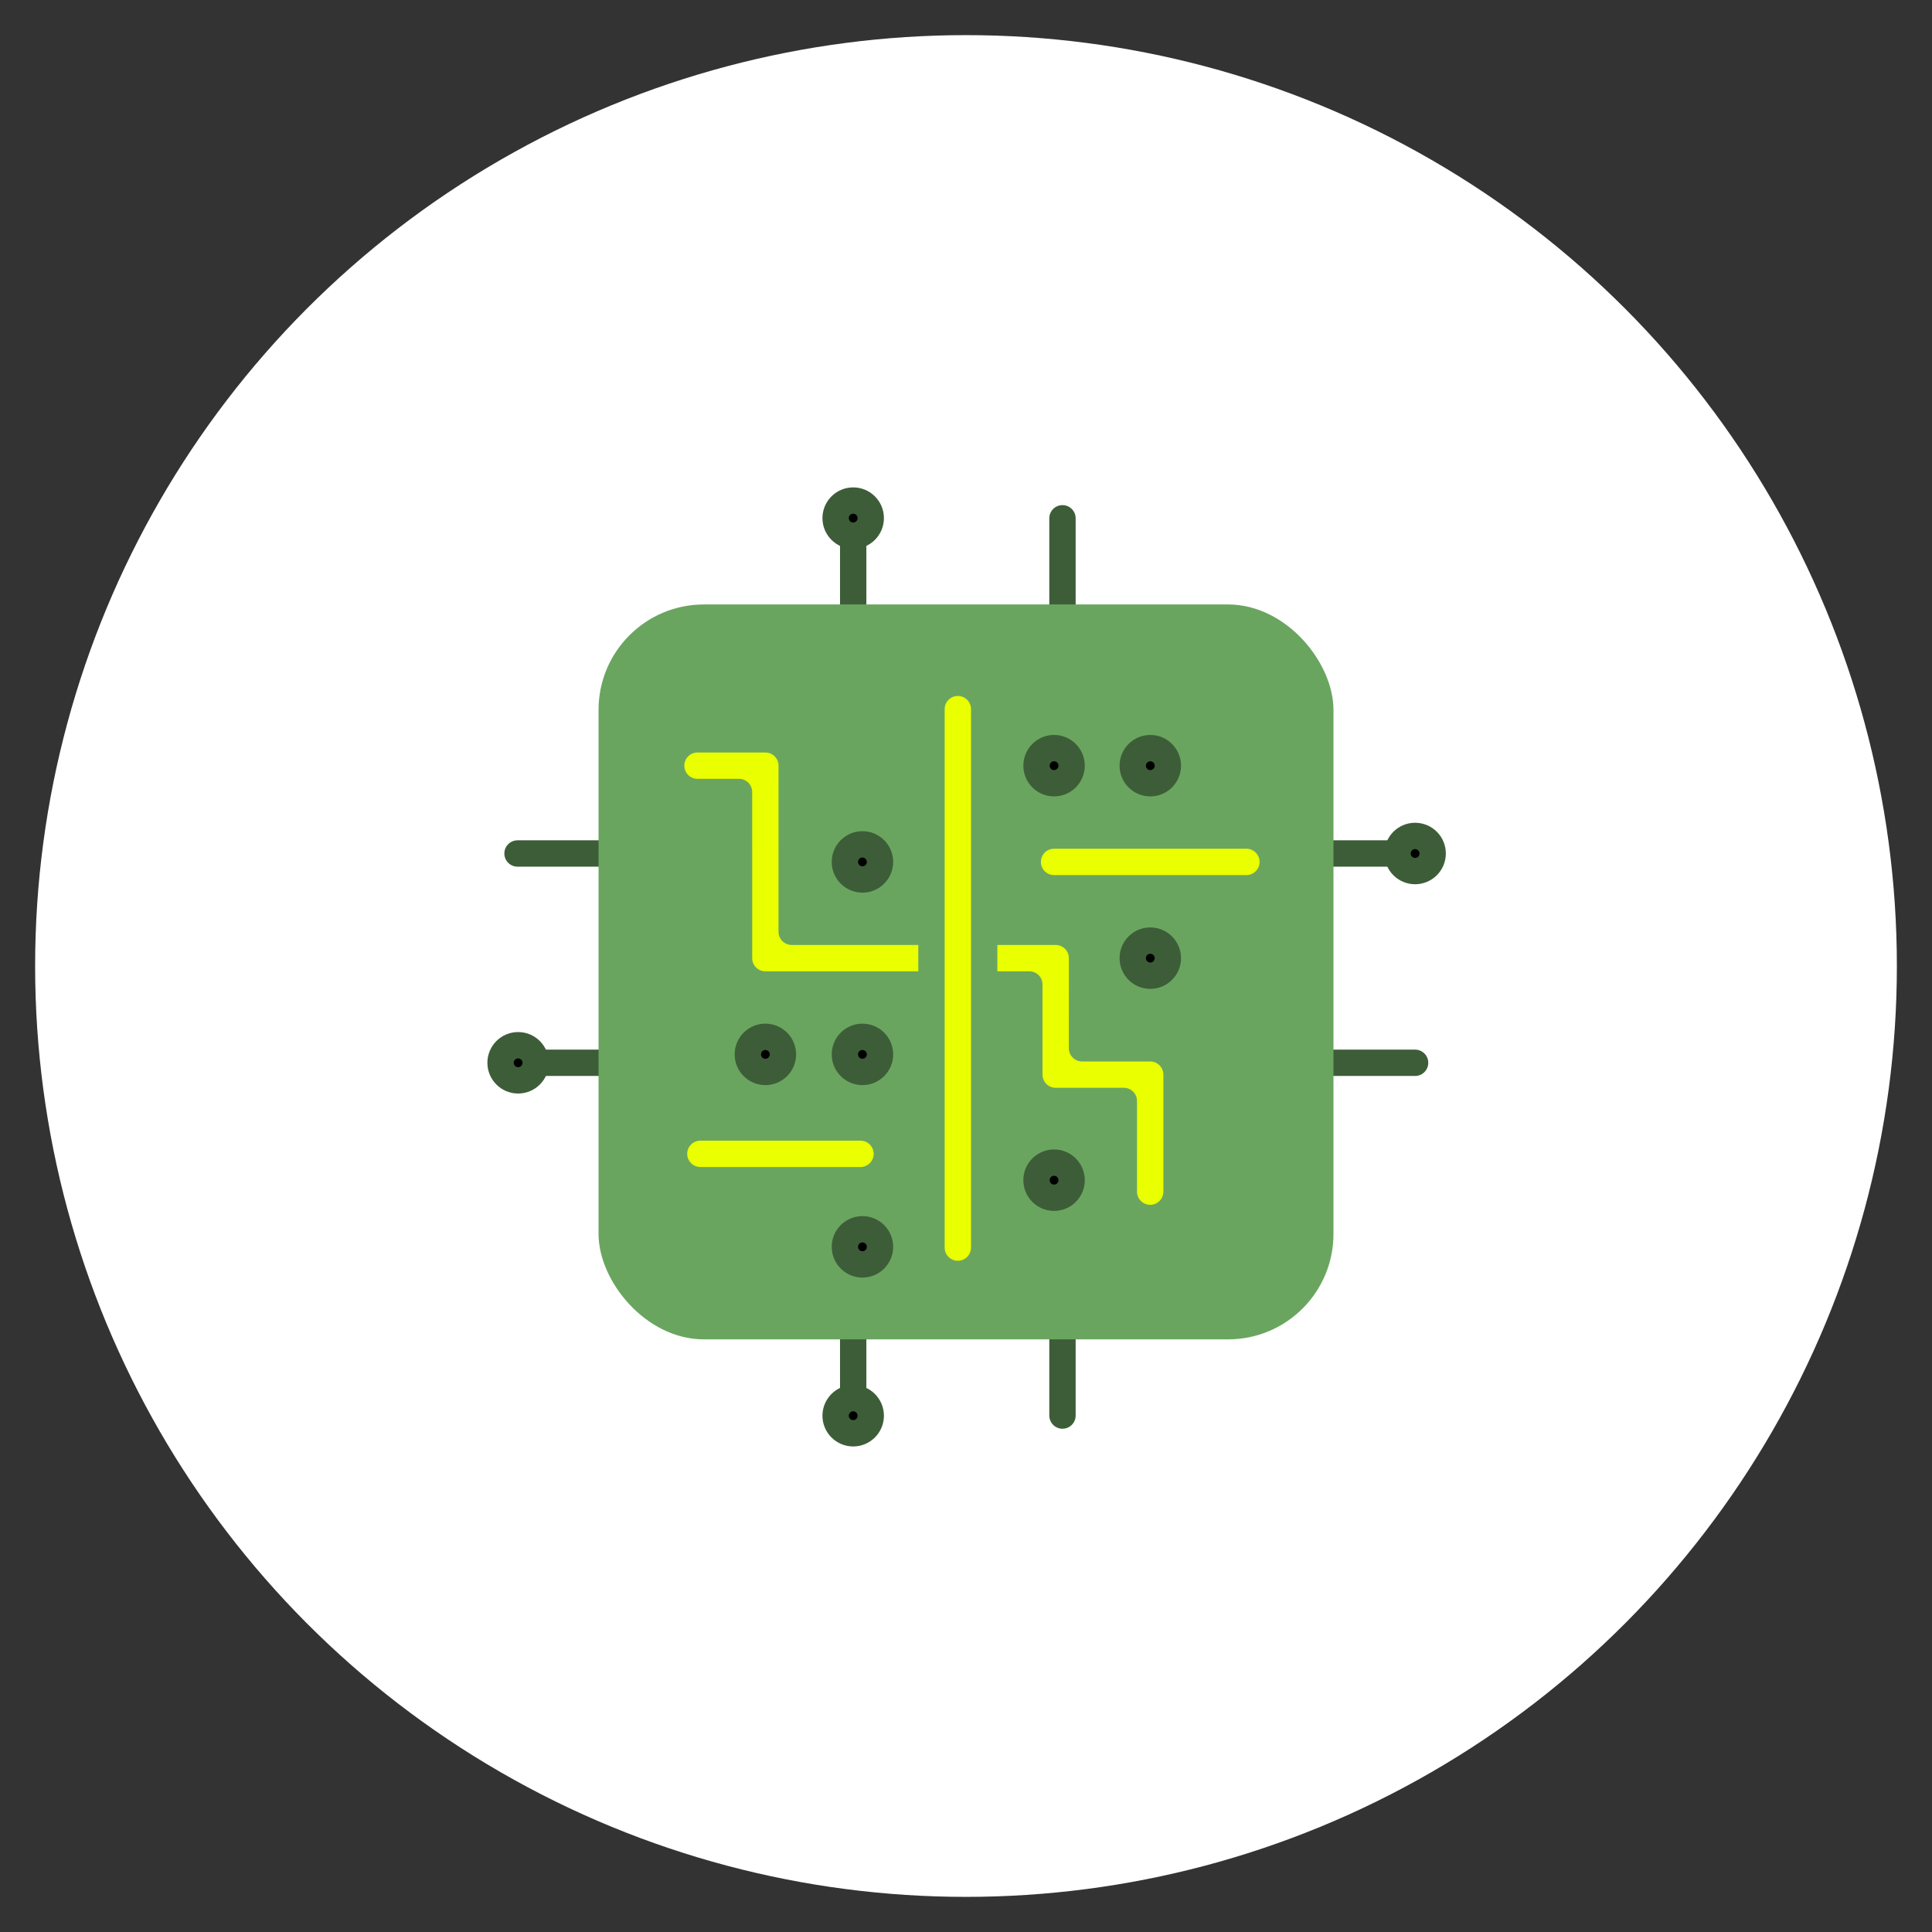 <?xml version="1.0" encoding="UTF-8"?>
<svg width="110px" height="110px" viewBox="0 0 110 110" version="1.1" xmlns="http://www.w3.org/2000/svg" xmlns:xlink="http://www.w3.org/1999/xlink">
    <rect x="0" y="0" width="110" height="110" fill="#333333" stroke="none"/>
    <title>icon-product-brainchip</title>
    <g id="icon-product-brainchip" stroke="none" stroke-width="1" fill="none" fill-rule="evenodd">
        <circle id="Oval" fill="#FFFFFF" cx="55" cy="55" r="53"></circle>
        <g id="Group-14" transform="translate(28, 28)">
            <line x1="32.493" y1="1.509" x2="32.493" y2="52.596" id="Line-4-Copy" stroke="#3D5D38" stroke-width="1.5" stroke-linecap="round" stroke-linejoin="round"></line>
            <line x1="20.577" y1="1.509" x2="20.577" y2="52.596" id="Line-4-Copy-2" stroke="#3D5D38" stroke-width="1.5" stroke-linecap="round" stroke-linejoin="round"></line>
            <line x1="52.57" y1="32.511" x2="1.5" y2="32.511" id="Line-4-Copy-4" stroke="#3D5D38" stroke-width="1.5" stroke-linecap="round" stroke-linejoin="round"></line>
            <line x1="52.535" y1="20.594" x2="1.465" y2="20.594" id="Line-4-Copy-3" stroke="#3D5D38" stroke-width="1.5" stroke-linecap="round" stroke-linejoin="round"></line>
            <circle id="Oval-Copy" stroke="#3D5D38" stroke-width="1.5" fill="#000000" cx="52.57" cy="20.595" r="1"></circle>
            <circle id="Oval-Copy-2" stroke="#3D5D38" stroke-width="1.5" fill="#000000" cx="20.577" cy="1.5" r="1"></circle>
            <circle id="Oval-Copy-3" stroke="#3D5D38" stroke-width="1.5" fill="#000000" cx="20.577" cy="52.605" r="1"></circle>
            <circle id="Oval-Copy-4" stroke="#3D5D38" stroke-width="1.5" fill="#000000" cx="1.5" cy="32.511" r="1"></circle>
            <rect id="Rectangle" fill="#6AA560" x="6.079" y="6.415" width="41.843" height="41.843" rx="6"></rect>
            <path d="M42.966,19.574 C43.794,19.574 44.466,20.245 44.466,21.074 C44.466,21.902 43.794,22.574 42.966,22.574 L32.014,22.574 C31.186,22.574 30.514,21.902 30.514,21.074 C30.514,20.245 31.186,19.574 32.014,19.574 L42.966,19.574 Z" id="Path-6" stroke="#6AA560" stroke-width="1.5" fill="#EAFF00" stroke-linejoin="round"></path>
            <circle id="Oval-Copy" stroke="#3D5D38" stroke-width="1.5" fill="#000000" cx="37.493" cy="15.595" r="1"></circle>
            <circle id="Oval-Copy-8" stroke="#3D5D38" stroke-width="1.5" fill="#000000" cx="32.014" cy="15.594" r="1"></circle>
            <circle id="Oval-Copy-9" stroke="#3D5D38" stroke-width="1.5" fill="#000000" cx="21.104" cy="21.074" r="1"></circle>
            <circle id="Oval-Copy-10" stroke="#3D5D38" stroke-width="1.5" fill="#000000" cx="21.104" cy="42.99" r="1"></circle>
            <circle id="Oval-Copy-7" stroke="#3D5D38" stroke-width="1.5" fill="#000000" cx="15.577" cy="32.032" r="1"></circle>
            <circle id="Oval-Copy-12" stroke="#3D5D38" stroke-width="1.5" fill="#000000" cx="21.104" cy="32.032" r="1"></circle>
            <circle id="Oval-Copy-6" stroke="#3D5D38" stroke-width="1.5" fill="#000000" cx="37.493" cy="26.553" r="1"></circle>
            <circle id="Oval-Copy-11" stroke="#3D5D38" stroke-width="1.5" fill="#000000" cx="32.014" cy="39.195" r="1"></circle>
            <path d="M20.993,36.195 C21.821,36.195 22.493,36.866 22.493,37.695 C22.493,38.523 21.821,39.195 20.993,39.195 L11.877,39.195 C11.049,39.195 10.377,38.523 10.377,37.695 C10.377,36.866 11.049,36.195 11.877,36.195 L20.993,36.195 Z" id="Path-6-Copy" stroke="#6AA560" stroke-width="1.5" fill="#EAFF00" stroke-linejoin="round"></path>
        </g>
        <path d="M43.577,42.094 C44.405,42.094 45.077,42.766 45.077,43.594 L45.076,53.052 L60.107,53.053 C60.887,53.053 61.528,53.647 61.6,54.408 L61.607,54.553 L61.606,59.684 L65.487,59.685 C66.267,59.685 66.907,60.28 66.98,61.04 L66.987,61.185 L66.987,67.848 C66.987,68.676 66.315,69.348 65.487,69.348 C64.658,69.348 63.987,68.676 63.987,67.848 L63.986,62.684 L60.107,62.685 C59.328,62.685 58.687,62.09 58.614,61.329 L58.607,61.185 L58.606,56.052 L43.577,56.053 C42.797,56.053 42.156,55.458 42.084,54.697 L42.077,54.553 L42.076,45.094 L39.713,45.094 C38.934,45.094 38.293,44.5 38.22,43.739 L38.213,43.594 C38.213,42.766 38.885,42.094 39.713,42.094 L43.577,42.094 Z" id="Path-3" stroke="#6AA560" stroke-width="1.5" fill="#EAFF00" stroke-linejoin="round"></path>
        <path d="M54.535,38.875 C55.364,38.875 56.035,39.547 56.035,40.375 L56.035,71.033 C56.035,71.861 55.364,72.533 54.535,72.533 C53.707,72.533 53.035,71.861 53.035,71.033 L53.035,40.375 C53.035,39.547 53.707,38.875 54.535,38.875 Z" id="Path-4" stroke="#6AA560" stroke-width="1.5" fill="#EAFF00" stroke-linejoin="round"></path>
    </g>
</svg>